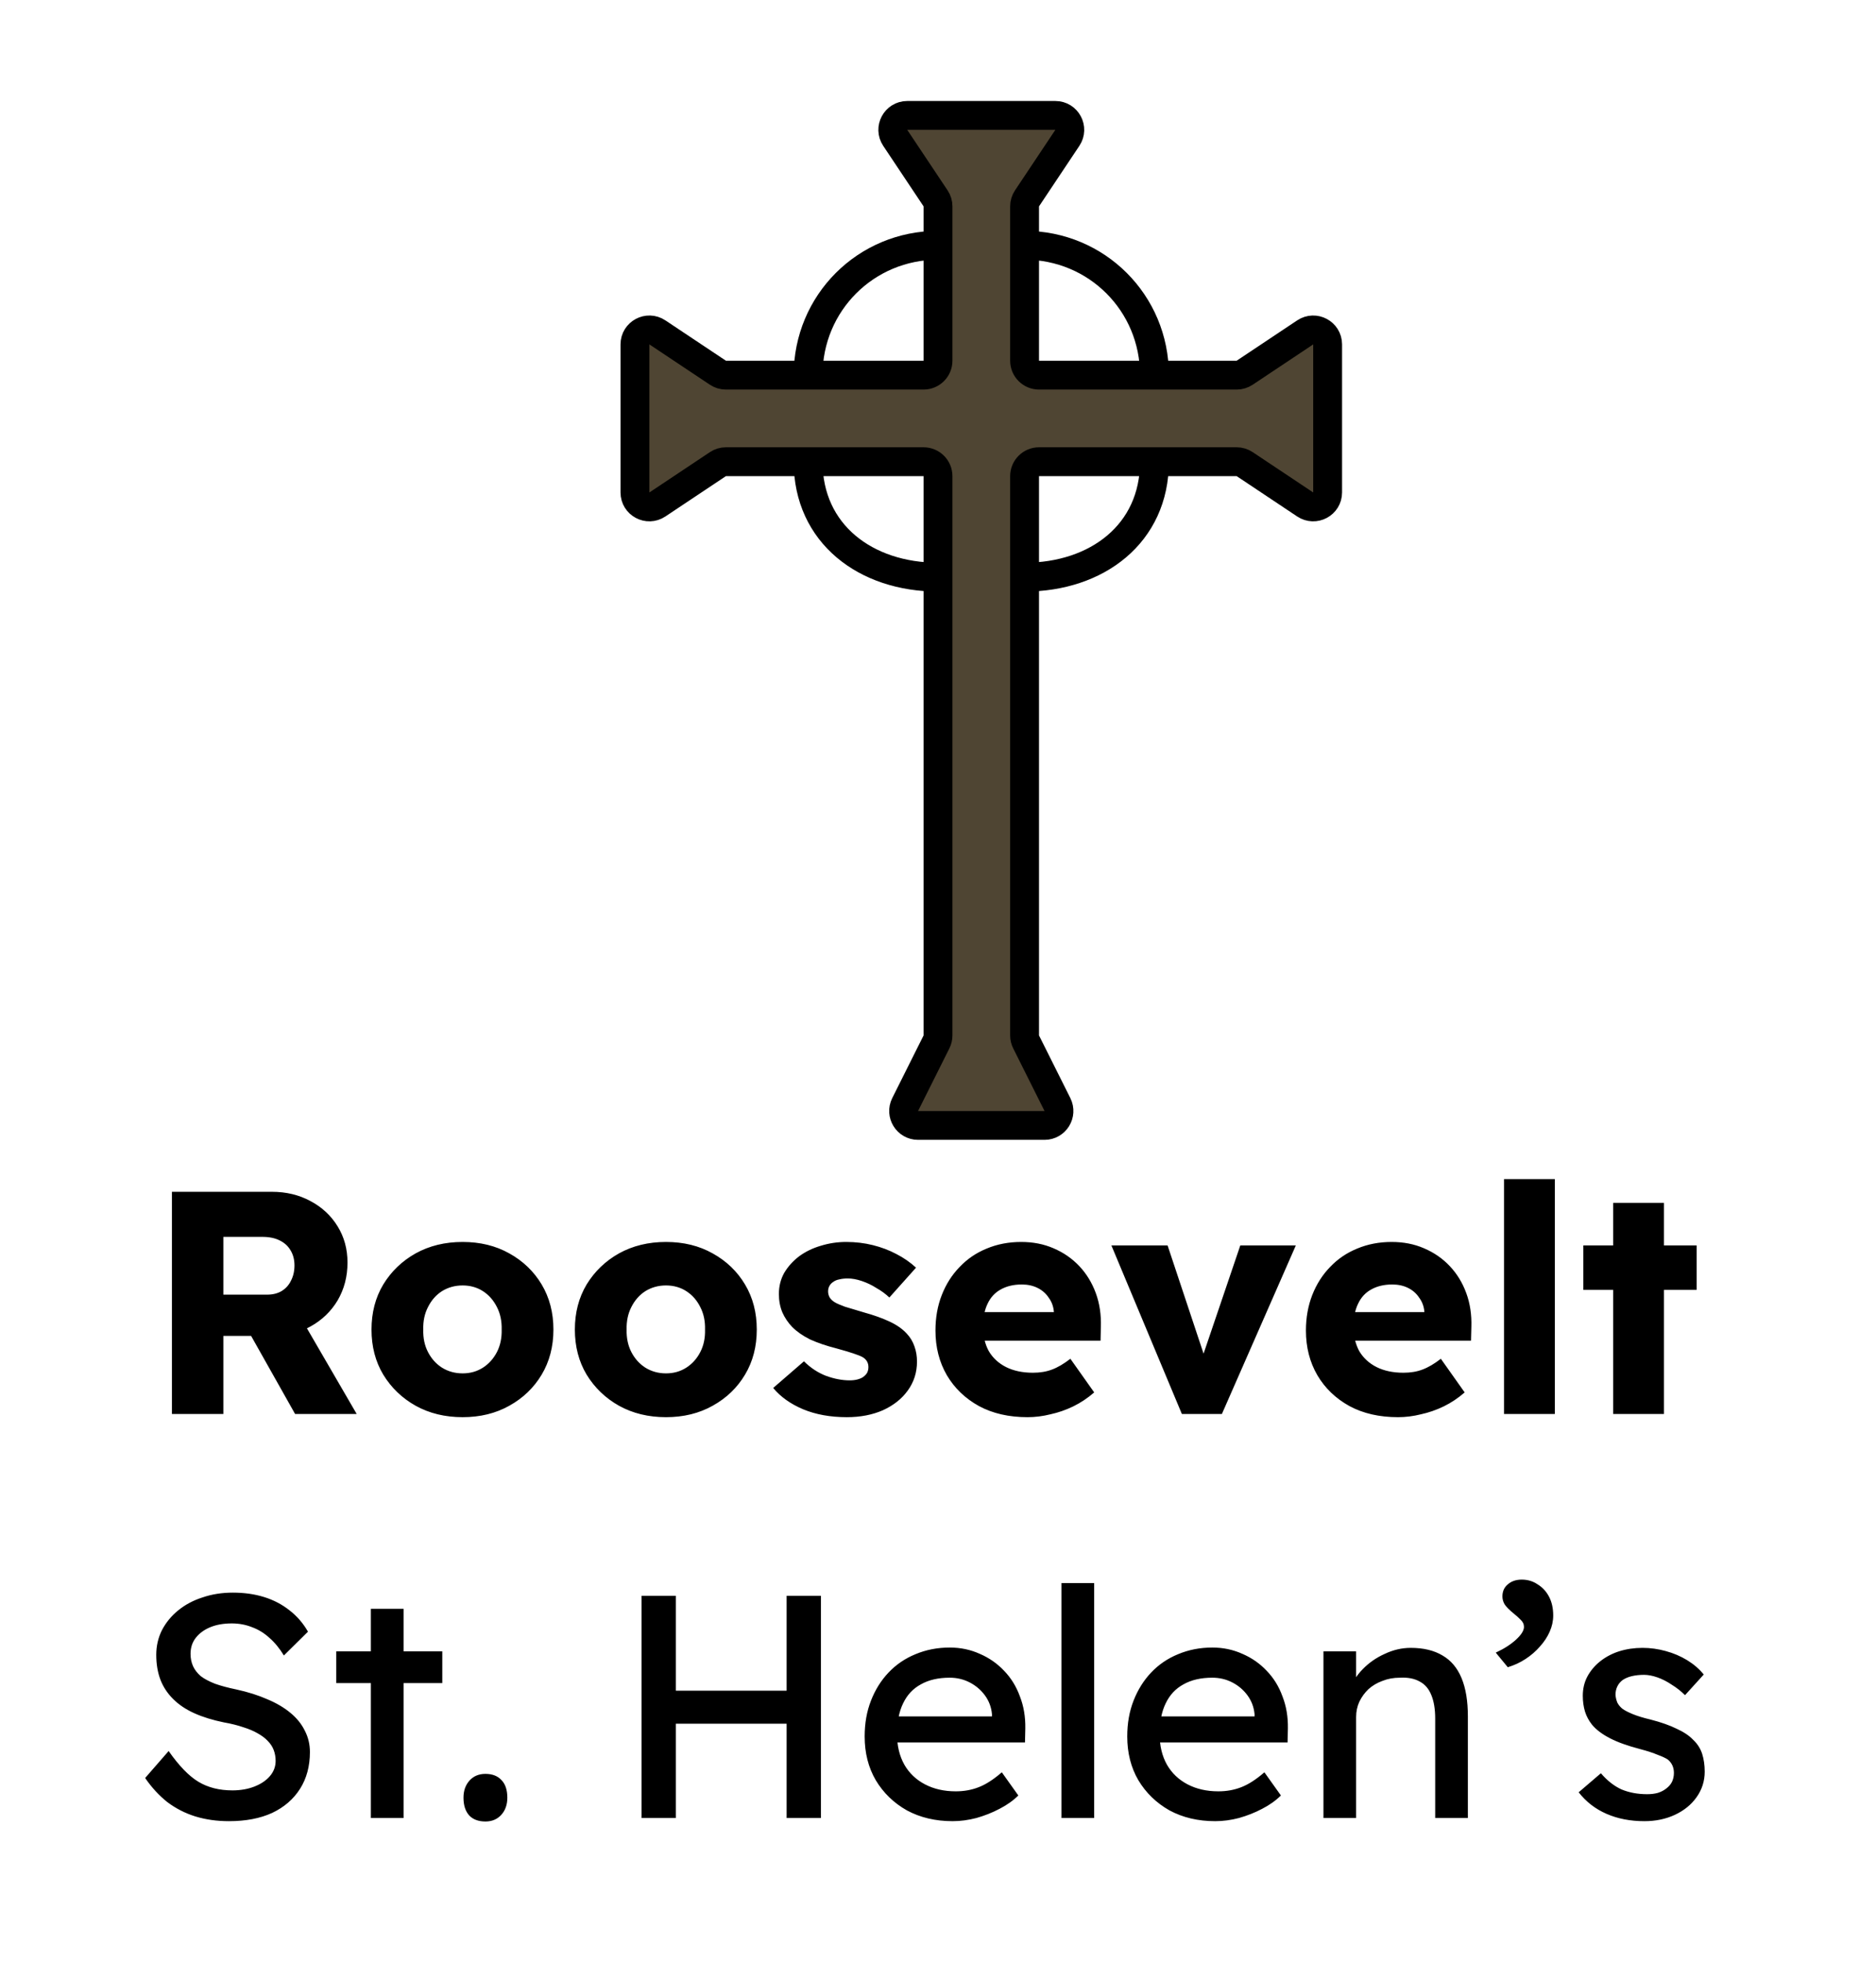 <svg width="65" height="68" viewBox="0 0 65 68" fill="none" xmlns="http://www.w3.org/2000/svg">
<path d="M36.566 4H31.434C31.035 4 30.797 4.445 31.018 4.777L32.416 6.874C32.471 6.956 32.5 7.053 32.5 7.151V8.5V12.5C32.5 12.776 32.276 13 32 13H28H25.151C25.053 13 24.956 12.971 24.874 12.916L22.777 11.518C22.445 11.297 22 11.535 22 11.934V17.066C22 17.465 22.445 17.703 22.777 17.482L24.874 16.084C24.956 16.029 25.053 16 25.151 16H28H32C32.276 16 32.5 16.224 32.5 16.5V20V35.882C32.5 35.96 32.482 36.036 32.447 36.106L31.362 38.276C31.196 38.609 31.437 39 31.809 39H36.191C36.563 39 36.804 38.609 36.638 38.276L35.553 36.106C35.518 36.036 35.5 35.96 35.5 35.882V20V16.5C35.5 16.224 35.724 16 36 16H40H42.849C42.947 16 43.044 16.029 43.126 16.084L45.223 17.482C45.555 17.703 46 17.465 46 17.066V11.934C46 11.535 45.555 11.297 45.223 11.518L43.126 12.916C43.044 12.971 42.947 13 42.849 13H40H36C35.724 13 35.5 12.776 35.5 12.5V8.5V7.151C35.5 7.053 35.529 6.956 35.584 6.874L36.982 4.777C37.203 4.445 36.965 4 36.566 4Z" fill="#4F4533"/>
<path d="M32.5 8.5V12.5C32.5 12.776 32.276 13 32 13H28M32.5 8.5V7.151C32.5 7.053 32.471 6.956 32.416 6.874L31.018 4.777C30.797 4.445 31.035 4 31.434 4H36.566C36.965 4 37.203 4.445 36.982 4.777L35.584 6.874C35.529 6.956 35.5 7.053 35.5 7.151V8.5M32.5 8.5C30 8.5 28 10.5 28 13M28 13H25.151C25.053 13 24.956 12.971 24.874 12.916L22.777 11.518C22.445 11.297 22 11.535 22 11.934V17.066C22 17.465 22.445 17.703 22.777 17.482L24.874 16.084C24.956 16.029 25.053 16 25.151 16H28M35.5 8.5V12.5C35.5 12.776 35.724 13 36 13H40M35.5 8.5C38 8.5 40 10.5 40 13M40 13H42.849C42.947 13 43.044 12.971 43.126 12.916L45.223 11.518C45.555 11.297 46 11.535 46 11.934V17.066C46 17.465 45.555 17.703 45.223 17.482L43.126 16.084C43.044 16.029 42.947 16 42.849 16H40M40 16H36C35.724 16 35.5 16.224 35.5 16.5V20M40 16C40 18.5 38 20 35.5 20M35.5 20V35.882C35.5 35.96 35.518 36.036 35.553 36.106L36.638 38.276C36.804 38.609 36.563 39 36.191 39H31.809C31.437 39 31.196 38.609 31.362 38.276L32.447 36.106C32.482 36.036 32.5 35.96 32.5 35.882V20M32.5 20V16.5C32.5 16.224 32.276 16 32 16H28M32.5 20C30 20 28 18.5 28 16" stroke="black"/>
<path d="M5.957 49V41.3H9.422C9.913 41.3 10.357 41.406 10.753 41.619C11.156 41.832 11.471 42.125 11.699 42.499C11.926 42.866 12.04 43.284 12.04 43.753C12.04 44.237 11.926 44.673 11.699 45.062C11.471 45.443 11.16 45.744 10.764 45.964C10.368 46.184 9.92 46.294 9.422 46.294H7.739V49H5.957ZM10.225 49L8.267 45.524L10.181 45.249L12.359 49H10.225ZM7.739 44.864H9.257C9.447 44.864 9.612 44.824 9.752 44.743C9.898 44.655 10.008 44.534 10.082 44.38C10.162 44.226 10.203 44.05 10.203 43.852C10.203 43.654 10.159 43.482 10.071 43.335C9.983 43.181 9.854 43.064 9.686 42.983C9.524 42.902 9.326 42.862 9.092 42.862H7.739V44.864ZM16.029 49.11C15.42 49.11 14.877 48.978 14.401 48.714C13.931 48.45 13.557 48.091 13.279 47.636C13.007 47.181 12.872 46.661 12.872 46.074C12.872 45.487 13.007 44.967 13.279 44.512C13.557 44.057 13.931 43.698 14.401 43.434C14.877 43.17 15.42 43.038 16.029 43.038C16.637 43.038 17.176 43.17 17.646 43.434C18.122 43.698 18.496 44.057 18.768 44.512C19.039 44.967 19.175 45.487 19.175 46.074C19.175 46.661 19.039 47.181 18.768 47.636C18.496 48.091 18.122 48.45 17.646 48.714C17.176 48.978 16.637 49.11 16.029 49.11ZM16.029 47.592C16.293 47.592 16.527 47.526 16.733 47.394C16.938 47.262 17.099 47.082 17.217 46.855C17.334 46.628 17.389 46.367 17.382 46.074C17.389 45.781 17.334 45.52 17.217 45.293C17.099 45.058 16.938 44.875 16.733 44.743C16.527 44.611 16.293 44.545 16.029 44.545C15.765 44.545 15.526 44.611 15.314 44.743C15.108 44.875 14.947 45.058 14.83 45.293C14.712 45.52 14.657 45.781 14.665 46.074C14.657 46.367 14.712 46.628 14.83 46.855C14.947 47.082 15.108 47.262 15.314 47.394C15.526 47.526 15.765 47.592 16.029 47.592ZM23.075 49.11C22.467 49.11 21.924 48.978 21.447 48.714C20.978 48.45 20.604 48.091 20.325 47.636C20.054 47.181 19.918 46.661 19.918 46.074C19.918 45.487 20.054 44.967 20.325 44.512C20.604 44.057 20.978 43.698 21.447 43.434C21.924 43.17 22.467 43.038 23.075 43.038C23.684 43.038 24.223 43.17 24.692 43.434C25.169 43.698 25.543 44.057 25.814 44.512C26.086 44.967 26.221 45.487 26.221 46.074C26.221 46.661 26.086 47.181 25.814 47.636C25.543 48.091 25.169 48.45 24.692 48.714C24.223 48.978 23.684 49.11 23.075 49.11ZM23.075 47.592C23.339 47.592 23.574 47.526 23.779 47.394C23.985 47.262 24.146 47.082 24.263 46.855C24.381 46.628 24.436 46.367 24.428 46.074C24.436 45.781 24.381 45.52 24.263 45.293C24.146 45.058 23.985 44.875 23.779 44.743C23.574 44.611 23.339 44.545 23.075 44.545C22.811 44.545 22.573 44.611 22.36 44.743C22.155 44.875 21.994 45.058 21.876 45.293C21.759 45.52 21.704 45.781 21.711 46.074C21.704 46.367 21.759 46.628 21.876 46.855C21.994 47.082 22.155 47.262 22.36 47.394C22.573 47.526 22.811 47.592 23.075 47.592ZM29.341 49.11C28.769 49.11 28.263 49.018 27.823 48.835C27.391 48.652 27.046 48.406 26.789 48.098L27.856 47.174C28.084 47.401 28.34 47.57 28.626 47.68C28.912 47.783 29.184 47.834 29.44 47.834C29.543 47.834 29.635 47.823 29.715 47.801C29.796 47.779 29.862 47.75 29.913 47.713C29.972 47.669 30.016 47.621 30.045 47.57C30.075 47.511 30.089 47.445 30.089 47.372C30.089 47.225 30.023 47.112 29.891 47.031C29.825 46.994 29.715 46.95 29.561 46.899C29.407 46.848 29.209 46.789 28.967 46.723C28.623 46.635 28.322 46.532 28.065 46.415C27.816 46.29 27.611 46.147 27.449 45.986C27.303 45.832 27.189 45.663 27.108 45.48C27.028 45.289 26.987 45.077 26.987 44.842C26.987 44.571 27.05 44.325 27.174 44.105C27.306 43.885 27.479 43.694 27.691 43.533C27.911 43.372 28.161 43.251 28.439 43.17C28.725 43.082 29.019 43.038 29.319 43.038C29.642 43.038 29.95 43.075 30.243 43.148C30.537 43.221 30.808 43.324 31.057 43.456C31.314 43.588 31.541 43.746 31.739 43.929L30.815 44.963C30.683 44.838 30.533 44.728 30.364 44.633C30.203 44.53 30.034 44.45 29.858 44.391C29.682 44.332 29.521 44.303 29.374 44.303C29.264 44.303 29.165 44.314 29.077 44.336C28.997 44.351 28.927 44.38 28.868 44.424C28.81 44.461 28.766 44.508 28.736 44.567C28.707 44.618 28.692 44.681 28.692 44.754C28.692 44.827 28.711 44.897 28.747 44.963C28.791 45.029 28.85 45.084 28.923 45.128C28.997 45.172 29.114 45.223 29.275 45.282C29.437 45.333 29.657 45.399 29.935 45.48C30.28 45.575 30.577 45.682 30.826 45.799C31.076 45.916 31.274 46.056 31.42 46.217C31.538 46.342 31.626 46.488 31.684 46.657C31.743 46.818 31.772 46.994 31.772 47.185C31.772 47.559 31.666 47.893 31.453 48.186C31.248 48.472 30.962 48.699 30.595 48.868C30.229 49.029 29.811 49.11 29.341 49.11ZM35.602 49.11C34.956 49.11 34.395 48.982 33.919 48.725C33.442 48.461 33.072 48.105 32.808 47.658C32.544 47.203 32.412 46.686 32.412 46.107C32.412 45.66 32.485 45.249 32.632 44.875C32.778 44.501 32.984 44.178 33.248 43.907C33.512 43.628 33.823 43.416 34.183 43.269C34.549 43.115 34.949 43.038 35.382 43.038C35.792 43.038 36.166 43.111 36.504 43.258C36.848 43.405 37.145 43.61 37.395 43.874C37.644 44.138 37.835 44.45 37.967 44.809C38.099 45.168 38.157 45.561 38.143 45.986L38.132 46.459H33.479L33.226 45.469H36.702L36.515 45.678V45.458C36.5 45.275 36.441 45.113 36.339 44.974C36.243 44.827 36.115 44.714 35.954 44.633C35.792 44.552 35.609 44.512 35.404 44.512C35.118 44.512 34.872 44.571 34.667 44.688C34.469 44.798 34.318 44.963 34.216 45.183C34.113 45.396 34.062 45.66 34.062 45.975C34.062 46.298 34.128 46.58 34.26 46.822C34.399 47.057 34.597 47.24 34.854 47.372C35.118 47.504 35.429 47.57 35.789 47.57C36.038 47.57 36.258 47.533 36.449 47.46C36.647 47.387 36.859 47.262 37.087 47.086L37.912 48.252C37.684 48.45 37.442 48.611 37.186 48.736C36.929 48.861 36.665 48.952 36.394 49.011C36.13 49.077 35.866 49.11 35.602 49.11ZM40.95 49L38.508 43.159H40.455L41.907 47.526L41.477 47.57L42.974 43.159H44.898L42.336 49H40.95ZM48.438 49.11C47.793 49.11 47.232 48.982 46.755 48.725C46.279 48.461 45.908 48.105 45.645 47.658C45.38 47.203 45.248 46.686 45.248 46.107C45.248 45.66 45.322 45.249 45.468 44.875C45.615 44.501 45.821 44.178 46.084 43.907C46.349 43.628 46.66 43.416 47.02 43.269C47.386 43.115 47.786 43.038 48.218 43.038C48.629 43.038 49.003 43.111 49.34 43.258C49.685 43.405 49.982 43.61 50.231 43.874C50.481 44.138 50.672 44.45 50.803 44.809C50.935 45.168 50.994 45.561 50.98 45.986L50.968 46.459H46.316L46.062 45.469H49.538L49.352 45.678V45.458C49.337 45.275 49.278 45.113 49.175 44.974C49.08 44.827 48.952 44.714 48.791 44.633C48.629 44.552 48.446 44.512 48.24 44.512C47.955 44.512 47.709 44.571 47.504 44.688C47.306 44.798 47.155 44.963 47.053 45.183C46.95 45.396 46.898 45.66 46.898 45.975C46.898 46.298 46.965 46.58 47.096 46.822C47.236 47.057 47.434 47.24 47.691 47.372C47.955 47.504 48.266 47.57 48.626 47.57C48.875 47.57 49.095 47.533 49.285 47.46C49.483 47.387 49.696 47.262 49.923 47.086L50.748 48.252C50.521 48.45 50.279 48.611 50.023 48.736C49.766 48.861 49.502 48.952 49.23 49.011C48.967 49.077 48.703 49.11 48.438 49.11ZM52.112 49V40.86H53.872V49H52.112ZM55.893 49V41.685H57.653V49H55.893ZM54.859 44.699V43.159H58.786V44.699H54.859ZM7.933 63.11C7.515 63.11 7.126 63.055 6.767 62.945C6.415 62.835 6.092 62.67 5.799 62.45C5.513 62.223 5.256 61.944 5.029 61.614L5.843 60.679C6.202 61.192 6.547 61.548 6.877 61.746C7.207 61.944 7.599 62.043 8.054 62.043C8.332 62.043 8.585 61.999 8.813 61.911C9.04 61.823 9.22 61.702 9.352 61.548C9.484 61.394 9.55 61.218 9.55 61.02C9.55 60.888 9.528 60.763 9.484 60.646C9.44 60.529 9.37 60.422 9.275 60.327C9.187 60.232 9.069 60.144 8.923 60.063C8.783 59.982 8.618 59.913 8.428 59.854C8.237 59.788 8.017 59.733 7.768 59.689C7.372 59.608 7.027 59.502 6.734 59.37C6.44 59.238 6.195 59.073 5.997 58.875C5.799 58.677 5.652 58.453 5.557 58.204C5.461 57.947 5.414 57.661 5.414 57.346C5.414 57.038 5.48 56.752 5.612 56.488C5.751 56.224 5.938 55.997 6.173 55.806C6.415 55.608 6.697 55.458 7.02 55.355C7.342 55.245 7.691 55.19 8.065 55.19C8.461 55.19 8.824 55.241 9.154 55.344C9.484 55.447 9.777 55.601 10.034 55.806C10.29 56.004 10.503 56.25 10.671 56.543L9.836 57.368C9.689 57.126 9.524 56.924 9.341 56.763C9.157 56.594 8.956 56.47 8.736 56.389C8.516 56.301 8.281 56.257 8.032 56.257C7.746 56.257 7.496 56.301 7.284 56.389C7.071 56.477 6.902 56.602 6.778 56.763C6.66 56.917 6.602 57.1 6.602 57.313C6.602 57.467 6.631 57.61 6.69 57.742C6.748 57.867 6.836 57.98 6.954 58.083C7.078 58.178 7.243 58.266 7.449 58.347C7.654 58.42 7.9 58.486 8.186 58.545C8.589 58.633 8.948 58.747 9.264 58.886C9.579 59.018 9.847 59.176 10.066 59.359C10.287 59.542 10.451 59.748 10.562 59.975C10.679 60.202 10.738 60.448 10.738 60.712C10.738 61.203 10.624 61.629 10.396 61.988C10.169 62.347 9.847 62.626 9.429 62.824C9.011 63.015 8.512 63.11 7.933 63.11ZM12.85 63V55.751H13.983V63H12.85ZM11.651 58.325V57.225H15.325V58.325H11.651ZM16.819 63.121C16.576 63.121 16.39 63.051 16.258 62.912C16.125 62.765 16.059 62.56 16.059 62.296C16.059 62.054 16.129 61.856 16.268 61.702C16.408 61.548 16.591 61.471 16.819 61.471C17.061 61.471 17.247 61.544 17.38 61.691C17.512 61.83 17.578 62.032 17.578 62.296C17.578 62.538 17.508 62.736 17.369 62.89C17.229 63.044 17.046 63.121 16.819 63.121ZM27.255 63V55.3H28.443V63H27.255ZM22.228 63V55.3H23.416V63H22.228ZM22.745 59.733V58.589H27.783V59.733H22.745ZM33.006 63.11C32.412 63.11 31.884 62.985 31.422 62.736C30.967 62.479 30.608 62.131 30.344 61.691C30.087 61.251 29.959 60.745 29.959 60.173C29.959 59.718 30.032 59.304 30.179 58.93C30.325 58.556 30.527 58.233 30.784 57.962C31.048 57.683 31.359 57.471 31.719 57.324C32.085 57.17 32.481 57.093 32.907 57.093C33.281 57.093 33.629 57.166 33.952 57.313C34.274 57.452 34.553 57.647 34.788 57.896C35.03 58.145 35.213 58.442 35.338 58.787C35.47 59.124 35.532 59.495 35.525 59.898L35.514 60.382H30.795L30.542 59.48H34.535L34.37 59.667V59.403C34.348 59.161 34.267 58.945 34.128 58.754C33.988 58.563 33.812 58.413 33.6 58.303C33.387 58.193 33.156 58.138 32.907 58.138C32.511 58.138 32.177 58.215 31.906 58.369C31.634 58.516 31.429 58.736 31.29 59.029C31.15 59.315 31.081 59.671 31.081 60.096C31.081 60.499 31.165 60.851 31.334 61.152C31.502 61.445 31.741 61.673 32.049 61.834C32.357 61.995 32.712 62.076 33.116 62.076C33.402 62.076 33.666 62.028 33.908 61.933C34.157 61.838 34.425 61.665 34.711 61.416L35.283 62.219C35.107 62.395 34.89 62.549 34.634 62.681C34.384 62.813 34.117 62.919 33.831 63C33.552 63.073 33.277 63.11 33.006 63.11ZM36.778 63V54.86H37.911V63H36.778ZM42.104 63.11C41.51 63.11 40.982 62.985 40.52 62.736C40.066 62.479 39.706 62.131 39.442 61.691C39.185 61.251 39.057 60.745 39.057 60.173C39.057 59.718 39.13 59.304 39.277 58.93C39.424 58.556 39.626 58.233 39.882 57.962C40.146 57.683 40.458 57.471 40.817 57.324C41.184 57.17 41.58 57.093 42.005 57.093C42.379 57.093 42.727 57.166 43.05 57.313C43.373 57.452 43.651 57.647 43.886 57.896C44.128 58.145 44.312 58.442 44.436 58.787C44.568 59.124 44.63 59.495 44.623 59.898L44.612 60.382H39.893L39.64 59.48H43.633L43.468 59.667V59.403C43.446 59.161 43.365 58.945 43.226 58.754C43.087 58.563 42.911 58.413 42.698 58.303C42.486 58.193 42.255 58.138 42.005 58.138C41.609 58.138 41.276 58.215 41.004 58.369C40.733 58.516 40.528 58.736 40.388 59.029C40.249 59.315 40.179 59.671 40.179 60.096C40.179 60.499 40.264 60.851 40.432 61.152C40.601 61.445 40.839 61.673 41.147 61.834C41.455 61.995 41.811 62.076 42.214 62.076C42.5 62.076 42.764 62.028 43.006 61.933C43.255 61.838 43.523 61.665 43.809 61.416L44.381 62.219C44.205 62.395 43.989 62.549 43.732 62.681C43.483 62.813 43.215 62.919 42.929 63C42.651 63.073 42.376 63.11 42.104 63.11ZM45.855 63V57.225H46.987V58.413L46.789 58.545C46.863 58.288 47.006 58.054 47.218 57.841C47.431 57.621 47.684 57.445 47.977 57.313C48.271 57.174 48.572 57.104 48.88 57.104C49.319 57.104 49.686 57.192 49.98 57.368C50.273 57.537 50.493 57.797 50.639 58.149C50.786 58.501 50.859 58.945 50.859 59.48V63H49.727V59.557C49.727 59.227 49.682 58.956 49.594 58.743C49.507 58.523 49.371 58.365 49.188 58.27C49.004 58.167 48.777 58.123 48.505 58.138C48.285 58.138 48.084 58.175 47.901 58.248C47.717 58.314 47.556 58.409 47.416 58.534C47.285 58.659 47.178 58.805 47.097 58.974C47.024 59.135 46.987 59.311 46.987 59.502V63H46.426C46.331 63 46.236 63 46.141 63C46.045 63 45.95 63 45.855 63ZM52.242 57.775L51.825 57.269C52.111 57.137 52.345 56.987 52.529 56.818C52.712 56.649 52.803 56.503 52.803 56.378C52.803 56.283 52.763 56.198 52.682 56.125C52.602 56.044 52.529 55.978 52.462 55.927C52.301 55.795 52.191 55.685 52.133 55.597C52.081 55.509 52.056 55.417 52.056 55.322C52.056 55.146 52.118 55.007 52.242 54.904C52.367 54.794 52.529 54.739 52.727 54.739C52.932 54.739 53.115 54.794 53.276 54.904C53.445 55.007 53.577 55.15 53.672 55.333C53.768 55.516 53.816 55.733 53.816 55.982C53.816 56.173 53.775 56.36 53.694 56.543C53.614 56.726 53.5 56.899 53.353 57.06C53.214 57.221 53.049 57.364 52.858 57.489C52.668 57.614 52.462 57.709 52.242 57.775ZM56.975 63.11C56.491 63.11 56.054 63.026 55.666 62.857C55.277 62.688 54.955 62.439 54.698 62.109L55.468 61.449C55.688 61.706 55.926 61.893 56.183 62.01C56.447 62.12 56.744 62.175 57.074 62.175C57.206 62.175 57.327 62.16 57.437 62.131C57.554 62.094 57.653 62.043 57.734 61.977C57.822 61.911 57.888 61.834 57.932 61.746C57.976 61.651 57.998 61.548 57.998 61.438C57.998 61.247 57.928 61.093 57.789 60.976C57.715 60.925 57.598 60.87 57.437 60.811C57.283 60.745 57.081 60.679 56.832 60.613C56.407 60.503 56.058 60.378 55.787 60.239C55.516 60.1 55.306 59.942 55.16 59.766C55.05 59.627 54.969 59.476 54.918 59.315C54.867 59.146 54.841 58.963 54.841 58.765C54.841 58.523 54.892 58.303 54.995 58.105C55.105 57.9 55.252 57.724 55.435 57.577C55.626 57.423 55.846 57.306 56.095 57.225C56.352 57.144 56.623 57.104 56.909 57.104C57.18 57.104 57.448 57.141 57.712 57.214C57.983 57.287 58.233 57.394 58.46 57.533C58.687 57.672 58.878 57.837 59.032 58.028L58.383 58.743C58.243 58.604 58.09 58.483 57.921 58.38C57.76 58.27 57.594 58.186 57.426 58.127C57.257 58.068 57.103 58.039 56.964 58.039C56.81 58.039 56.67 58.054 56.546 58.083C56.421 58.112 56.315 58.156 56.227 58.215C56.146 58.274 56.084 58.347 56.04 58.435C55.996 58.523 55.974 58.622 55.974 58.732C55.981 58.827 56.003 58.919 56.04 59.007C56.084 59.088 56.142 59.157 56.216 59.216C56.297 59.275 56.417 59.337 56.579 59.403C56.74 59.469 56.946 59.531 57.195 59.59C57.562 59.685 57.862 59.792 58.097 59.909C58.339 60.019 58.529 60.147 58.669 60.294C58.816 60.433 58.918 60.595 58.977 60.778C59.035 60.961 59.065 61.167 59.065 61.394C59.065 61.724 58.969 62.021 58.779 62.285C58.596 62.542 58.346 62.743 58.031 62.89C57.715 63.037 57.364 63.11 56.975 63.11Z" fill="black"/>
</svg>
